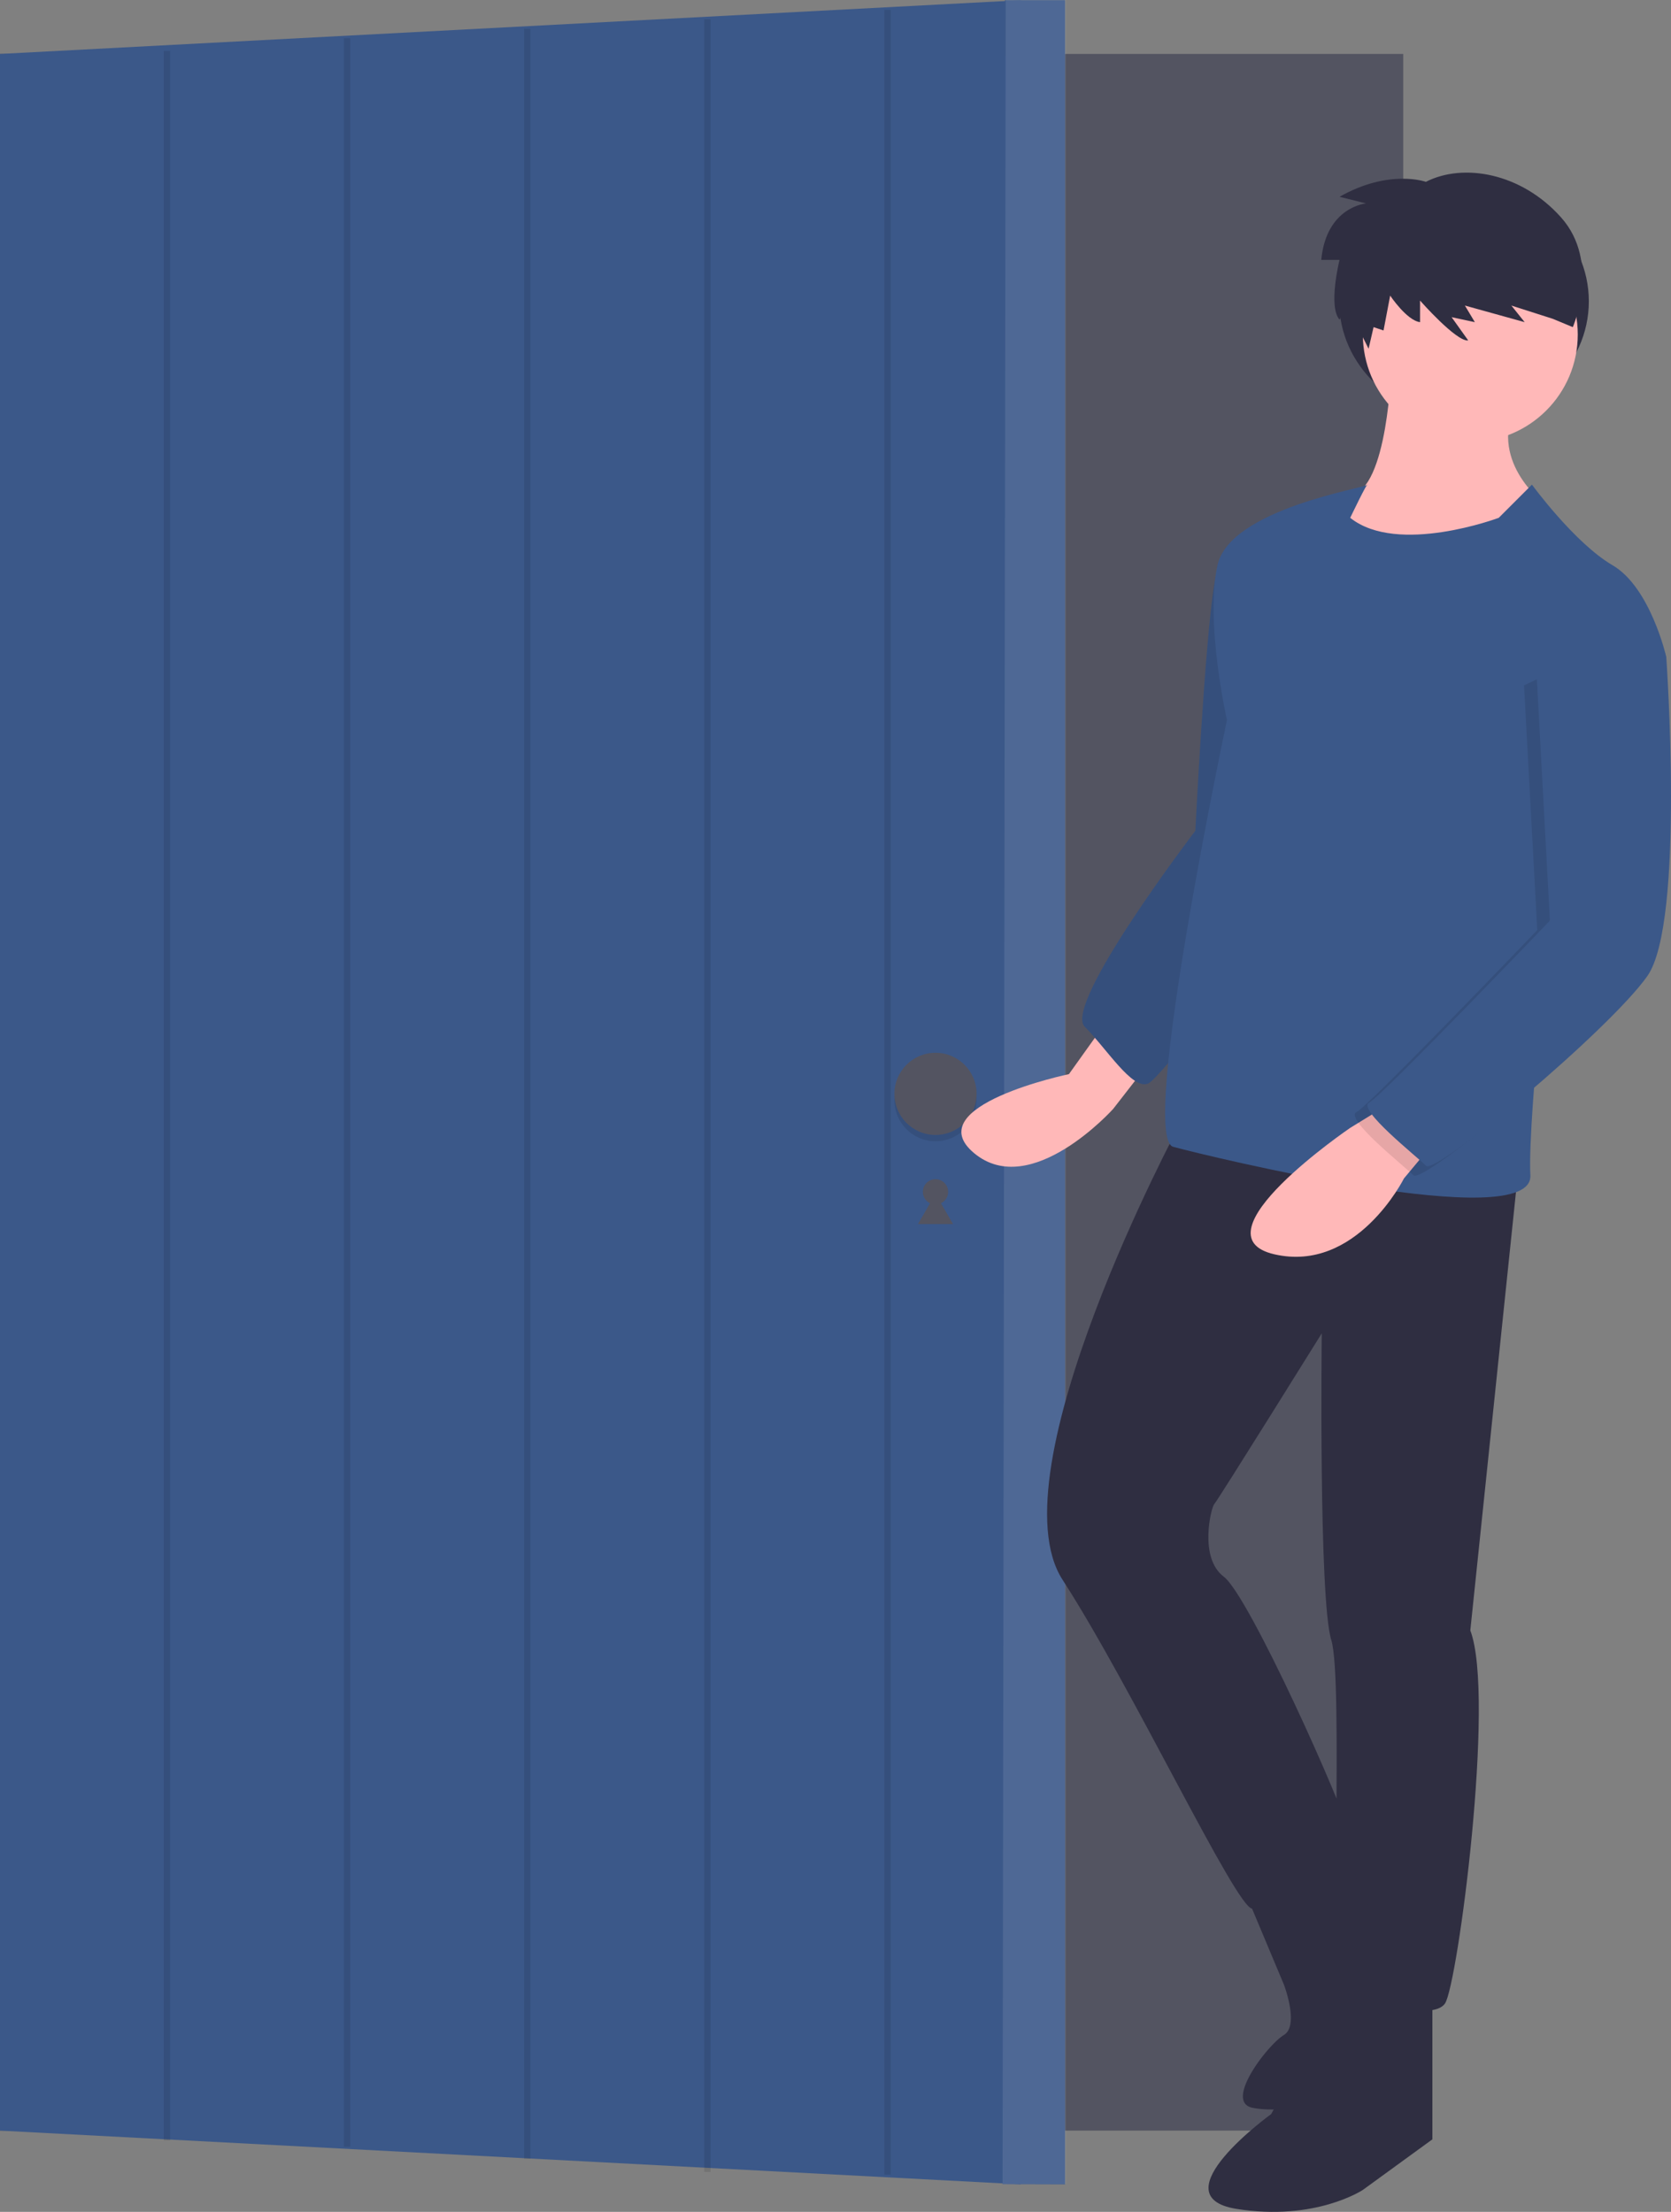 <svg id="f080dbb7-9b2b-439b-a118-60b91c514f72" data-name="Layer 1" xmlns="http://www.w3.org/2000/svg" width="528.717" height="699.768" viewBox="0 0 528.717 699.768"><rect x="0" y="0" width="528.717" height="699.768" fill="#808080" stroke="none"/><title>Login</title><rect y="17.063" width="444" height="657" fill="#535461"/><polygon points="323 691.063 0 674.063 0 17.063 323 0.063 323 691.063" fill="#3b5889"/><circle cx="296" cy="377.063" r="4" fill="#535461"/><polygon points="296 377.66 298.773 382.463 301.545 387.265 296 387.265 290.455 387.265 293.227 382.463 296 377.66" fill="#535461"/><polygon points="337 691.063 317.217 691 318 0.063 337 0.063 337 691.063" fill="#3b5889"/><g opacity="0.1"><polygon points="337.217 691 317.217 691 318.217 0 337.217 0 337.217 691" fill="#fff"/></g><circle cx="296" cy="348.063" r="13" opacity="0.1"/><circle cx="296" cy="346.063" r="13" fill="#535461"/><line x1="52.819" y1="16.108" x2="52.819" y2="677.156" fill="none" stroke="#000" stroke-miterlimit="10" stroke-width="2" opacity="0.1"/><line x1="109.819" y1="12.108" x2="109.819" y2="679.156" fill="none" stroke="#000" stroke-miterlimit="10" stroke-width="2" opacity="0.1"/><line x1="166.819" y1="9.108" x2="166.819" y2="683" fill="none" stroke="#000" stroke-miterlimit="10" stroke-width="2" opacity="0.1"/><line x1="223.819" y1="6.108" x2="223.819" y2="687.156" fill="none" stroke="#000" stroke-miterlimit="10" stroke-width="2" opacity="0.1"/><line x1="280.819" y1="3.108" x2="280.819" y2="688" fill="none" stroke="#000" stroke-miterlimit="10" stroke-width="2" opacity="0.1"/><ellipse cx="463.217" cy="95.323" rx="39.5" ry="37" fill="#2f2e41"/><path d="M683.859,425.939l-10,14s-48,10-30,25,44-14,44-14l14-18Z" transform="translate(-335.641 -100.116)" fill="#ffb8b8"/><path d="M735.859,266.939s-13,0-16,18-6,78-6,78-42,55-35,62,15,20,20,18,48-61,48-61Z" transform="translate(-335.641 -100.116)" fill="#3b5889"/><path d="M735.859,266.939s-13,0-16,18-6,78-6,78-42,55-35,62,15,20,20,18,48-61,48-61Z" transform="translate(-335.641 -100.116)" opacity="0.1"/><path d="M775.859,215.939s-1,39-13,41-8,15-8,15,39,23,65,0l5-12s-18-13-10-31Z" transform="translate(-335.641 -100.116)" fill="#ffb8b8"/><path d="M708.859,455.939s-59,110-37,144,55,104,60,104,33-14,31-23-32-76-40-82-4-22-3-23,34-54,34-54-1,84,3,97-1,106,4,110,28,11,32,5,16-97,8-118l15-144Z" transform="translate(-335.641 -100.116)" fill="#2f2e41"/><path d="M762.859,722.939l-25,46s-36,26-11,30,40-6,40-6l22-16v-46Z" transform="translate(-335.641 -100.116)" fill="#2f2e41"/><path d="M728.859,696.939l13,31s5,13,0,16-19,21-10,23a29.3,29.3,0,0,0,5.495.546,55.566,55.566,0,0,0,40.398-16.439l8.107-8.107s-27.77-63.948-27.385-63.474S728.859,696.939,728.859,696.939Z" transform="translate(-335.641 -100.116)" fill="#2f2e41"/><circle cx="465.217" cy="105.823" r="34" fill="#ffb8b8"/><path d="M820.359,253.439l-10.5,10.5s-32,12-47,0c0,0,5.5-11.5,5.5-10.5s-43.5,7.5-47.5,25.5,3,49,3,49-28,132-17,135,114,28,113,9,8-97,8-97l35-67s-5-22-17-29S820.359,253.439,820.359,253.439Z" transform="translate(-335.641 -100.116)" fill="#3b5889"/><path d="M775.859,448.939l-13,8s-50,34-24,40,41-24,41-24l10-12Z" transform="translate(-335.641 -100.116)" fill="#ffb8b8"/><path d="M849.859,301.939l9,9s6,84-6,101-67,63-70,60-22-18-18-20,57.183-57.569,57.183-57.569l-4.183-77.431Z" transform="translate(-335.641 -100.116)" opacity="0.1"/><path d="M853.859,298.939l9,9s6,84-6,101-67,63-70,60-22-18-18-20,57.183-57.569,57.183-57.569l-4.183-77.431Z" transform="translate(-335.641 -100.116)" fill="#3b5889"/><path d="M786.797,157.645s-11.557-4.203-27.318,4.728l8.405,2.101s-12.608,1.051-14.184,17.862h5.779s-3.677,14.71,0,18.912l2.364-4.465,6.829,13.659,1.576-6.829,3.152,1.051,2.101-11.032s5.253,7.88,9.456,8.405V195.207s11.557,13.134,15.235,12.608l-5.253-7.355,7.355,1.576-3.152-5.253,18.912,5.253-4.203-5.253,13.134,4.203,6.304,2.627s8.931-20.488-3.677-34.673S798.617,151.603,786.797,157.645Z" transform="translate(-335.641 -100.116)" fill="#2f2e41"/></svg>